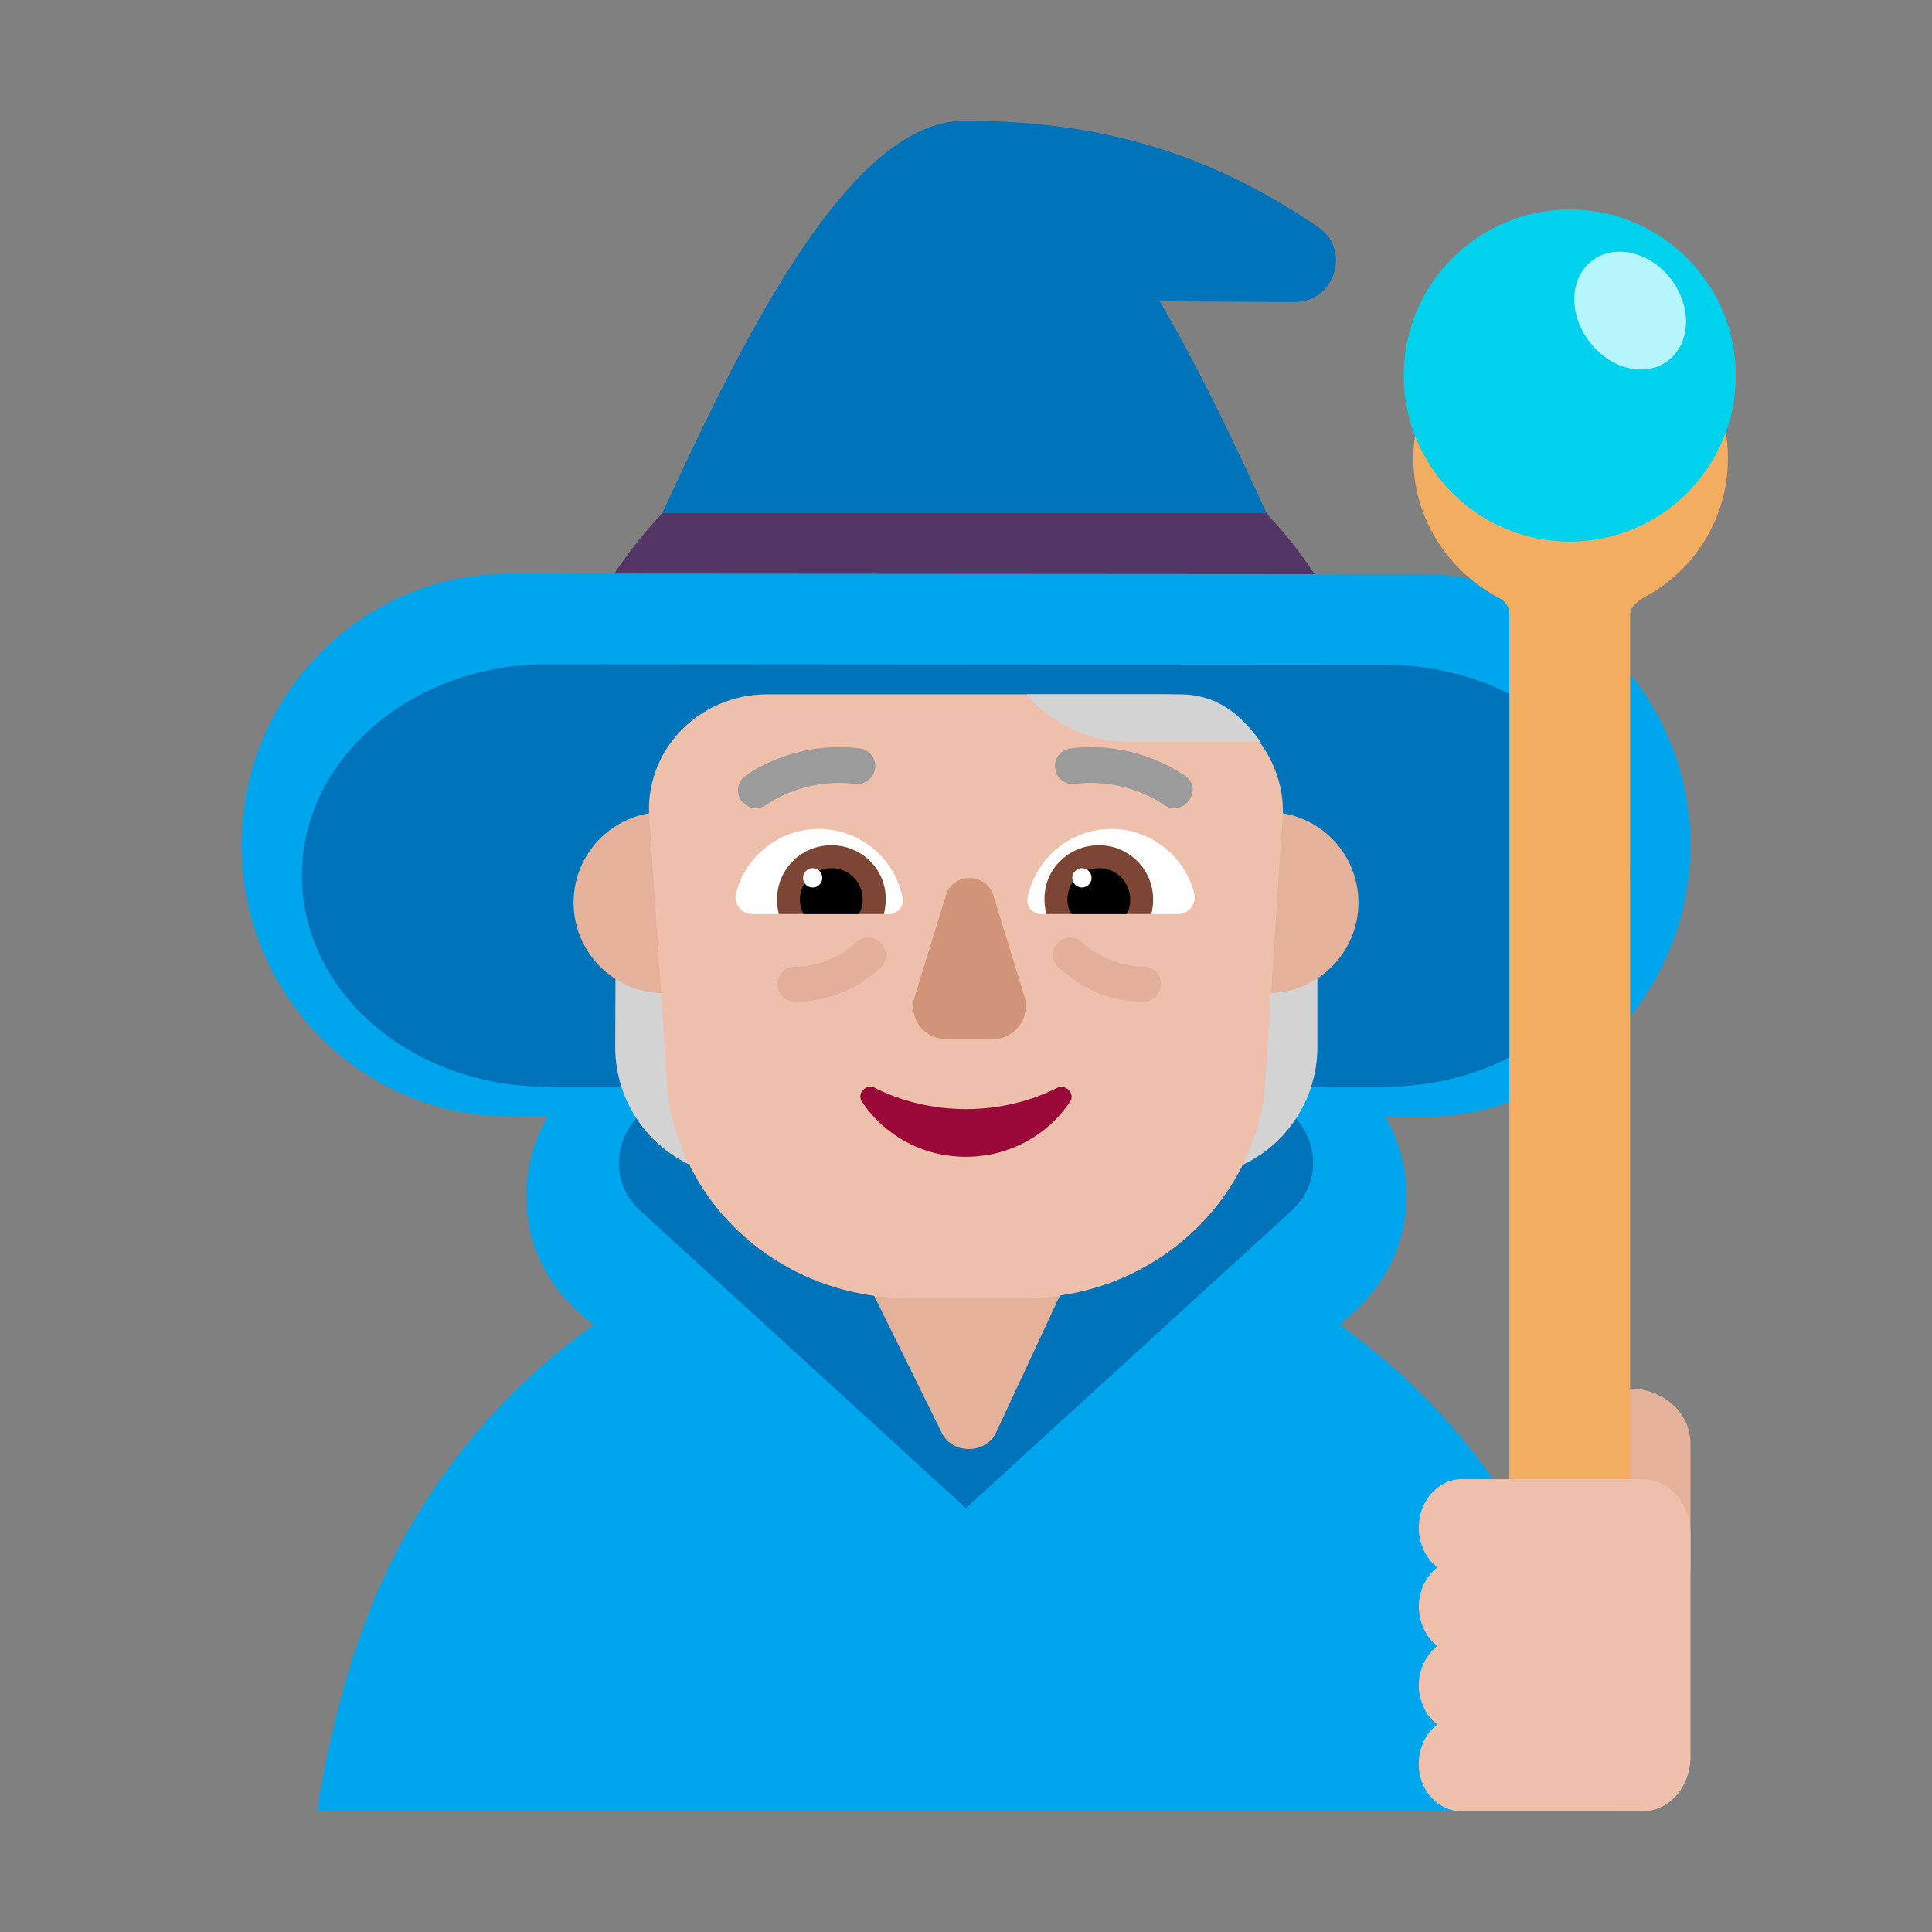 <svg fill="none" height="32" viewBox="0 0 32 32" width="32" xmlns="http://www.w3.org/2000/svg"><rect x="0" y="0" width="32" height="32" fill="#808080" stroke="none"/><path d="m10.2 10.11-.18.35h11.9l-.17-.33c-.194-.38-.423-.875-.68-1.435-.516-1.118-1.149-2.492-1.861-3.703l2.24.011c.642 0 .928-.83.415-1.22-1.864-1.283-3.692-1.783-5.894-1.783-1.99 0-3.839 3.99-5.058 6.621-.27.582-.509 1.098-.712 1.489z" fill="#0074ba"/><path d="m9.79 10.15-.19.38h12.74l-.18-.36c-.32-.62-.72-1.18-1.19-1.67h-10c-.46.49-.86 1.04-1.18 1.65z" fill="#533566"/><path d="m22.948 18.5.604 0c2.448 0 4.438-2.016 4.448-4.495 0-2.479-1.99-4.495-4.438-4.495l-15.124-.01c-2.448 0-4.438 2.016-4.438 4.495 0 2.479 1.99 4.495 4.428 4.495l.645.001c-.072.123-.134.253-.186.39-.381 1-.12 2.11.671 2.83l.271.24c-.381.27-.741.56-1.082.88-1.302 1.22-2.314 2.77-2.875 4.55l-.03.08c-.26.82-.461 1.69-.591 2.54h21.5c-.13-.86-.321-1.74-.581-2.58-.571-1.81-1.593-3.39-2.925-4.62-.331-.31-.691-.59-1.052-.86l.261-.24c.791-.72 1.052-1.83.671-2.83-.049-.13-.108-.253-.175-.37z" fill="#00a6ed"/><path d="m9.065 18h13.87c2.241 0 4.065-1.564 4.065-3.49 0-1.936-1.814-3.5-4.065-3.5l-13.87-.01c-2.241 0-4.065 1.564-4.065 3.5s1.814 3.5 4.065 3.5z" fill="#0074ba"/><path d="m15.998 18.15 4.681.03c.976 0 1.444 1.21.717 1.87l-5.398 4.93-5.398-4.93c-.717-.66-.259-1.86.717-1.87z" fill="#0074ba"/><path d="m17.174 21.071h-1.052-1.052c-.277 0-.554-.02-.82-.071l1.351 2.738c.177.356.731.346.897-.01l1.252-2.687c-.177.02-.377.03-.576.03z" fill="#e4b29a"/><path d="m10.19 17.34.01-2.67c1.11-.02 2.21-.03 3.32-.02v5.38l-1.88-.65c-.87-.3-1.45-1.12-1.45-2.04z" fill="#d3d3d3"/><path d="m18.49 20.03v-5.3c1.11.03 2.22.07 3.33.11l0 2.5c0 .92-.58 1.74-1.45 2.04z" fill="#d3d3d3"/><path d="m12.5 14.95c0 .828-.672 1.5-1.5 1.5s-1.5-.672-1.5-1.5c0-.829.672-1.5 1.5-1.5s1.5.671 1.5 1.5z" fill="#e4b29a"/><path d="m22.5 14.95c0 .828-.672 1.5-1.5 1.5s-1.5-.672-1.5-1.5c0-.829.672-1.5 1.5-1.5s1.5.671 1.5 1.5z" fill="#e4b29a"/><path d="m21.238 13.619c0-.01 0-.01 0 0l.01-.109c.041-1.069-.838-2.01-1.951-2.01h-6.589c-1.154 0-2.053.96-1.951 2.069l.306 4.564c.266 1.931 1.961 3.366 3.974 3.366h.97.96c2.012 0 3.708-1.446 3.974-3.366z" fill="#eebfaa"/><path d="m16 18.37c-.554 0-1.067-.13-1.508-.35-.144-.08-.308.09-.215.23.369.55.995.91 1.723.91.718 0 1.354-.36 1.723-.91.092-.14-.072-.3-.215-.23-.441.22-.954.35-1.508.35z" fill="#990838"/><path d="m12.19 14.8c.15-.61.71-1.07 1.37-1.07.69 0 1.26.49 1.39 1.14.03.14-.08.27-.23.27h-2.26c-.18 0-.31-.17-.27-.34z" fill="#fff"/><path d="m19.78 14.8c-.15-.61-.71-1.07-1.37-1.07-.69 0-1.26.49-1.39 1.14-.03.14.08.27.23.27h2.26c.18 0 .31-.17.27-.34z" fill="#fff"/><path d="m12.87 14.9c0-.5.4-.9.9-.9s.91.4.9.9c0 .08-.01.16-.03.24h-1.74c-.02-.08-.03-.16-.03-.24z" fill="#7d4533"/><path d="m19.1 14.9c0-.5-.4-.9-.9-.9s-.91.4-.9.9c0 .08.01.16.03.24h1.74c.02-.08.03-.16.03-.24z" fill="#7d4533"/><path d="m13.77 14.38c.29 0 .52.23.52.52 0 .09-.02.17-.07.24h-.91c-.04-.07-.06-.15-.06-.24 0-.29.23-.52.52-.52z" fill="#000"/><path d="m18.2 14.38c-.29 0-.52.23-.52.52 0 .09.02.17.07.24h.91c.04-.07.06-.15.06-.24 0-.29-.23-.52-.52-.52z" fill="#000"/><path d="m13.62 14.54c0 .088-.072.16-.16.16-.088 0-.16-.072-.16-.16s.072-.16.16-.16c.088 0 .16.072.16.16z" fill="#fff"/><path d="m18.08 14.54c0 .088-.072.16-.16.16s-.16-.072-.16-.16.072-.16.16-.16.16.072.16.16z" fill="#fff"/><path d="m15.67 14.82-.52 1.69c-.11.35.15.7.52.7h.78c.36 0 .62-.35.52-.7l-.52-1.69c-.13-.37-.66-.37-.78 0z" fill="#d19479"/><path d="m12.34 12.855c-.13.099-.155.285-.055.415.099.13.284.155.414.056l.003-.002c.003-.002.009-.006.016-.011.016-.011.041-.027.075-.047.068-.04.17-.094.3-.145.261-.102.631-.19 1.072-.137.163.019.31-.097.33-.259s-.096-.31-.259-.33c-.559-.067-1.029.045-1.358.173-.165.064-.295.133-.386.187-.045.027-.081.05-.107.068z" fill="#9b9b9b"/><path d="m19.271 13.326c.13.098.315.073.414-.056.149-.195.038-.388-.1-.447-.025-.017-.061-.041-.107-.068-.091-.054-.222-.122-.386-.187-.329-.128-.799-.24-1.358-.173-.163.019-.278.167-.259.33s.167.279.33.259c.441-.053.811.035 1.072.137.13.051.232.105.3.145l.091.059z" fill="#9b9b9b"/><path d="m18.7 12.29h2.183c-.35-.47-.723-.79-1.353-.79h-2.53c.42.49 1.04.79 1.7.79z" fill="#d3d3d3"/><path d="m27 23c.554 0 1 .405 1 .91v2.09h-2v-2.09c0-.504.446-.91 1-.91z" fill="#e4b29a"/><path d="m27.25 5.3c-.2-.11-.45.04-.45.27v1.62c0 .44-.36.81-.8.8-.42-.01-.77-.35-.77-.78v-1.64c0-.23-.25-.38-.45-.27-.81.44-1.36 1.29-1.37 2.27-.01 1.01.58 1.9 1.43 2.34.1.05.16.15.16.26v15.91c0 .57.47 1.04 1.04 1.04s.96-.47.96-1.04v-15.91c0-.11.14-.23.24-.28.82-.44 1.38-1.3 1.38-2.3 0-.99-.55-1.85-1.37-2.29z" fill="#f3ad61"/><path d="m26 8.97c1.519 0 2.75-1.231 2.75-2.75s-1.231-2.75-2.75-2.75-2.75 1.231-2.75 2.75 1.231 2.75 2.75 2.75z" fill="#00d1ed"/><path d="m27.69 4.64c.34.46.31 1.06-.07 1.34s-.96.13-1.3-.33c-.35-.46-.32-1.06.06-1.34s.97-.13 1.31.33z" fill="#b4f6fc"/><g fill="#d6a089" opacity=".5"><path d="m17.94 15.618c-.111-.116-.295-.12-.411-.009-.116.111-.12.295-.009.412l.389.291c.241.138.593.279 1.031.279.161 0 .291-.13.291-.291s-.13-.291-.291-.291c-.312 0-.564-.1-.741-.201-.086-.055-.259-.169-.259-.189z"/><path d="m14.581 15.61c-.116-.111-.3-.107-.411.009l-.01.01c-.01.009-.026.024-.048.042-.045.036-.112.087-.201.138-.177.102-.43.201-.741.201-.161 0-.291.13-.291.291s.13.291.291.291c.438 0 .791-.14 1.031-.279.12-.069.215-.139.28-.192l.107-.097.001-.001.001-.001c.111-.116.107-.3-.009-.412z"/></g><path d="m23.5 25.275c.009-.424.333-.775.702-.775h3.006c.441 0 .792.403.792.91v3.68c0 .507-.351.91-.792.91h-3.006c-.369 0-.693-.331-.702-.755-.009-.289.117-.538.306-.682-.18-.134-.306-.383-.306-.651s.126-.507.306-.651c-.18-.134-.306-.383-.306-.651s.126-.507.306-.651c-.189-.145-.315-.403-.306-.682z" fill="#eebfaa"/></svg>